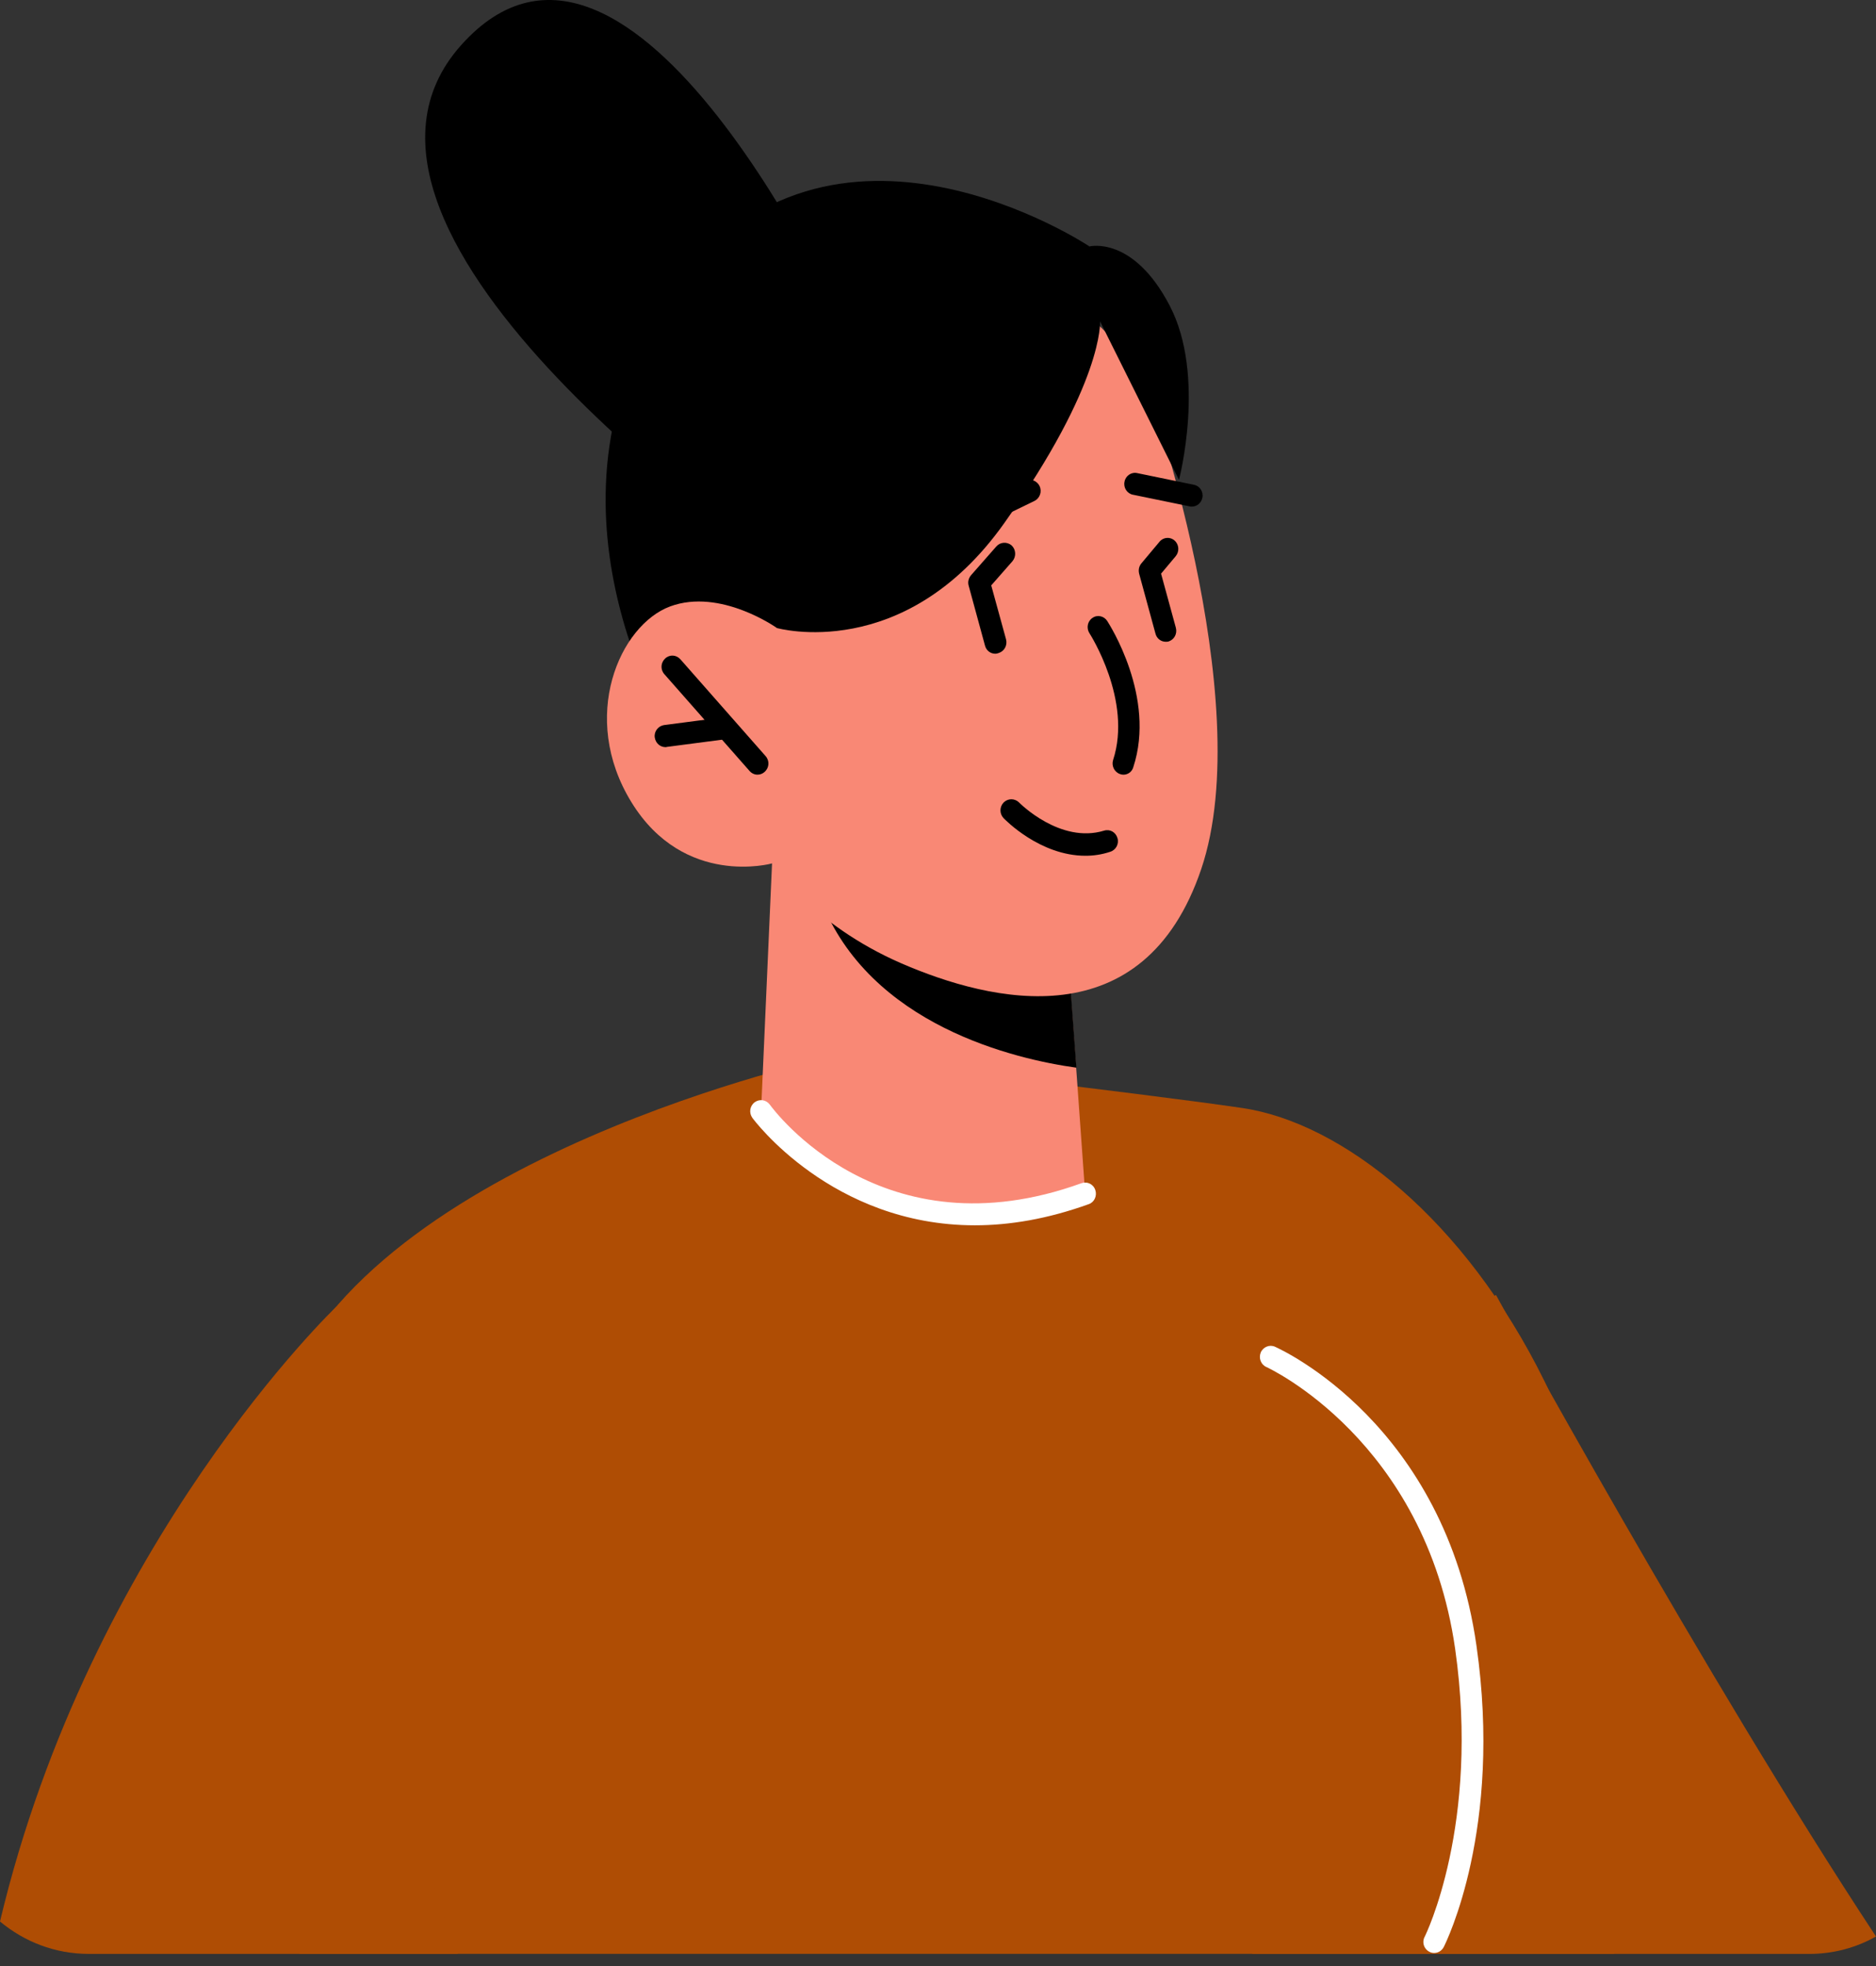 <svg width="104" height="109" viewBox="0 0 104 109" fill="none" xmlns="http://www.w3.org/2000/svg">
<rect x="0" y="0" width="104" height="109" fill="#333333" stroke="none"/>
<path d="M43.363 31.506C43.363 31.506 16.109 13.088 25.563 2.504C35.017 -8.079 46.892 18.306 46.892 18.306L43.363 31.506Z" fill="black"/>
<path d="M104 107.357C102.891 107.98 101.64 108.322 100.292 108.322H69.426C69.343 107.54 69.271 106.758 69.224 105.964C67.531 79.773 82.934 71.793 82.934 71.793C82.934 71.793 94.522 92.985 104 107.357Z" fill="#AF4D04"/>
<path d="M60.38 13.651C60.38 13.651 46.061 4.106 37.37 16.01C28.941 27.559 37.179 40.66 37.179 40.66L56.672 25.09L60.38 13.651Z" fill="black"/>
<path d="M89.489 108.319H16.609C14.463 95.157 13.569 82.825 15.536 77.534C20.52 64.115 46.045 58.603 46.045 58.603C46.045 58.603 63.308 60.607 68.864 61.426C74.419 62.245 81.215 67.622 85.626 76.58C90.049 85.538 89.083 101.096 89.417 106.034C89.453 106.522 89.477 107.305 89.489 108.319Z" fill="#AF4D04"/>
<path d="M42.8 47.871L42.192 61.596C42.192 61.596 44.433 65.653 52.23 66.667C58.048 67.425 60.158 66.166 60.158 66.166L59.658 59.176L59.157 52.356L45.149 48.507L42.8 47.871Z" fill="#F98875"/>
<path d="M45.163 48.522C45.175 48.901 45.294 49.353 45.497 49.866C48.191 56.856 56.31 58.726 59.672 59.191L59.172 52.371L45.163 48.522Z" fill="black"/>
<path d="M63.527 21.212C63.527 21.212 69.786 38.75 66.591 48.185C63.396 57.62 54.955 55.566 49.96 53.403C44.965 51.228 42.795 47.867 42.795 47.867C42.795 47.867 37.931 49.224 35.01 44.482C32.089 39.74 34.366 34.644 37.156 33.617C39.945 32.59 43.069 34.815 43.069 34.815L40.828 29.694C40.84 29.682 53.012 5.129 63.527 21.212Z" fill="#F98875"/>
<path d="M43.065 34.816C43.065 34.816 50.123 36.82 55.666 29.011C61.21 21.201 60.983 17.816 60.983 17.816L65.359 26.603C65.359 26.603 66.873 20.835 64.846 16.948C62.819 13.05 60.399 13.661 60.399 13.661L44.328 16.557L39.273 29.231L43.065 34.816Z" fill="black"/>
<path d="M54.044 67.929C46.104 67.929 41.752 62.038 41.704 61.965C41.514 61.696 41.561 61.317 41.836 61.109C42.098 60.914 42.467 60.962 42.67 61.231C42.92 61.574 48.881 69.603 59.957 65.594C60.267 65.484 60.613 65.643 60.72 65.973C60.827 66.291 60.672 66.645 60.362 66.755C58.05 67.587 55.951 67.929 54.044 67.929Z" fill="white"/>
<path d="M25.382 108.321H4.924C3.052 108.321 1.347 107.649 0 106.524C5.019 85.43 18.658 72.427 18.658 72.427C18.658 72.427 19.671 93.594 25.382 108.321Z" fill="#AF4D04"/>
<path d="M79.502 108.269C79.407 108.269 79.311 108.245 79.228 108.196C78.93 108.037 78.822 107.67 78.977 107.377C79.013 107.316 82.053 101.144 80.67 91.416C79.013 79.843 70.286 75.822 70.203 75.785C69.905 75.651 69.762 75.296 69.893 74.978C70.024 74.673 70.382 74.526 70.68 74.661C71.061 74.832 80.098 78.963 81.851 91.233C83.305 101.376 80.17 107.67 80.038 107.939C79.919 108.159 79.717 108.269 79.502 108.269Z" fill="white"/>
<path d="M62.277 42.948C62.218 42.948 62.146 42.935 62.086 42.911C61.776 42.801 61.61 42.459 61.705 42.141C62.79 38.829 60.417 35.138 60.394 35.102C60.215 34.821 60.286 34.442 60.56 34.258C60.835 34.063 61.204 34.148 61.383 34.429C61.49 34.6 64.101 38.646 62.826 42.532C62.754 42.789 62.528 42.948 62.277 42.948Z" fill="black"/>
<path d="M41.991 42.946C41.824 42.946 41.669 42.873 41.55 42.738L36.828 37.373C36.602 37.116 36.626 36.737 36.876 36.505C37.126 36.273 37.496 36.297 37.722 36.554L42.444 41.919C42.67 42.176 42.646 42.555 42.396 42.787C42.277 42.897 42.134 42.946 41.991 42.946Z" fill="black"/>
<path d="M36.894 41.42C36.596 41.42 36.345 41.2 36.298 40.883C36.25 40.553 36.488 40.247 36.81 40.198L40.172 39.758C40.482 39.722 40.792 39.954 40.84 40.284C40.888 40.614 40.649 40.919 40.327 40.968L36.965 41.408C36.953 41.42 36.917 41.42 36.894 41.42Z" fill="black"/>
<path d="M66.071 28.086C66.035 28.086 65.988 28.086 65.952 28.073L62.804 27.426C62.483 27.365 62.268 27.035 62.34 26.705C62.399 26.375 62.721 26.155 63.043 26.228L66.19 26.876C66.512 26.937 66.727 27.267 66.655 27.597C66.596 27.89 66.345 28.086 66.071 28.086Z" fill="black"/>
<path d="M52.864 29.885C52.638 29.885 52.423 29.751 52.328 29.531C52.184 29.226 52.316 28.859 52.614 28.712L56.834 26.659C57.132 26.512 57.49 26.647 57.633 26.952C57.776 27.258 57.645 27.625 57.347 27.771L53.126 29.824C53.043 29.861 52.959 29.885 52.864 29.885Z" fill="black"/>
<path d="M64.628 35.578C64.366 35.578 64.127 35.407 64.056 35.126L63.15 31.802C63.102 31.607 63.138 31.399 63.269 31.24L64.282 30.03C64.497 29.773 64.878 29.749 65.117 29.969C65.367 30.189 65.391 30.58 65.176 30.837L64.366 31.802L65.188 34.809C65.272 35.138 65.093 35.468 64.771 35.566C64.735 35.578 64.676 35.578 64.628 35.578Z" fill="black"/>
<path d="M55.177 36.242C54.915 36.242 54.677 36.071 54.605 35.79L53.699 32.465C53.639 32.258 53.699 32.05 53.83 31.891L55.237 30.29C55.452 30.046 55.833 30.021 56.083 30.241C56.322 30.461 56.346 30.852 56.131 31.109L54.951 32.453L55.773 35.447C55.857 35.777 55.678 36.107 55.356 36.205C55.285 36.23 55.237 36.242 55.177 36.242Z" fill="black"/>
<path d="M60.174 47.442C57.658 47.442 55.727 45.45 55.631 45.352C55.405 45.108 55.405 44.729 55.643 44.485C55.882 44.252 56.251 44.252 56.49 44.485C56.514 44.509 58.767 46.794 61.211 46.049C61.533 45.951 61.855 46.135 61.95 46.465C62.045 46.782 61.867 47.124 61.545 47.222C61.068 47.381 60.615 47.442 60.174 47.442Z" fill="black"/>
</svg>
